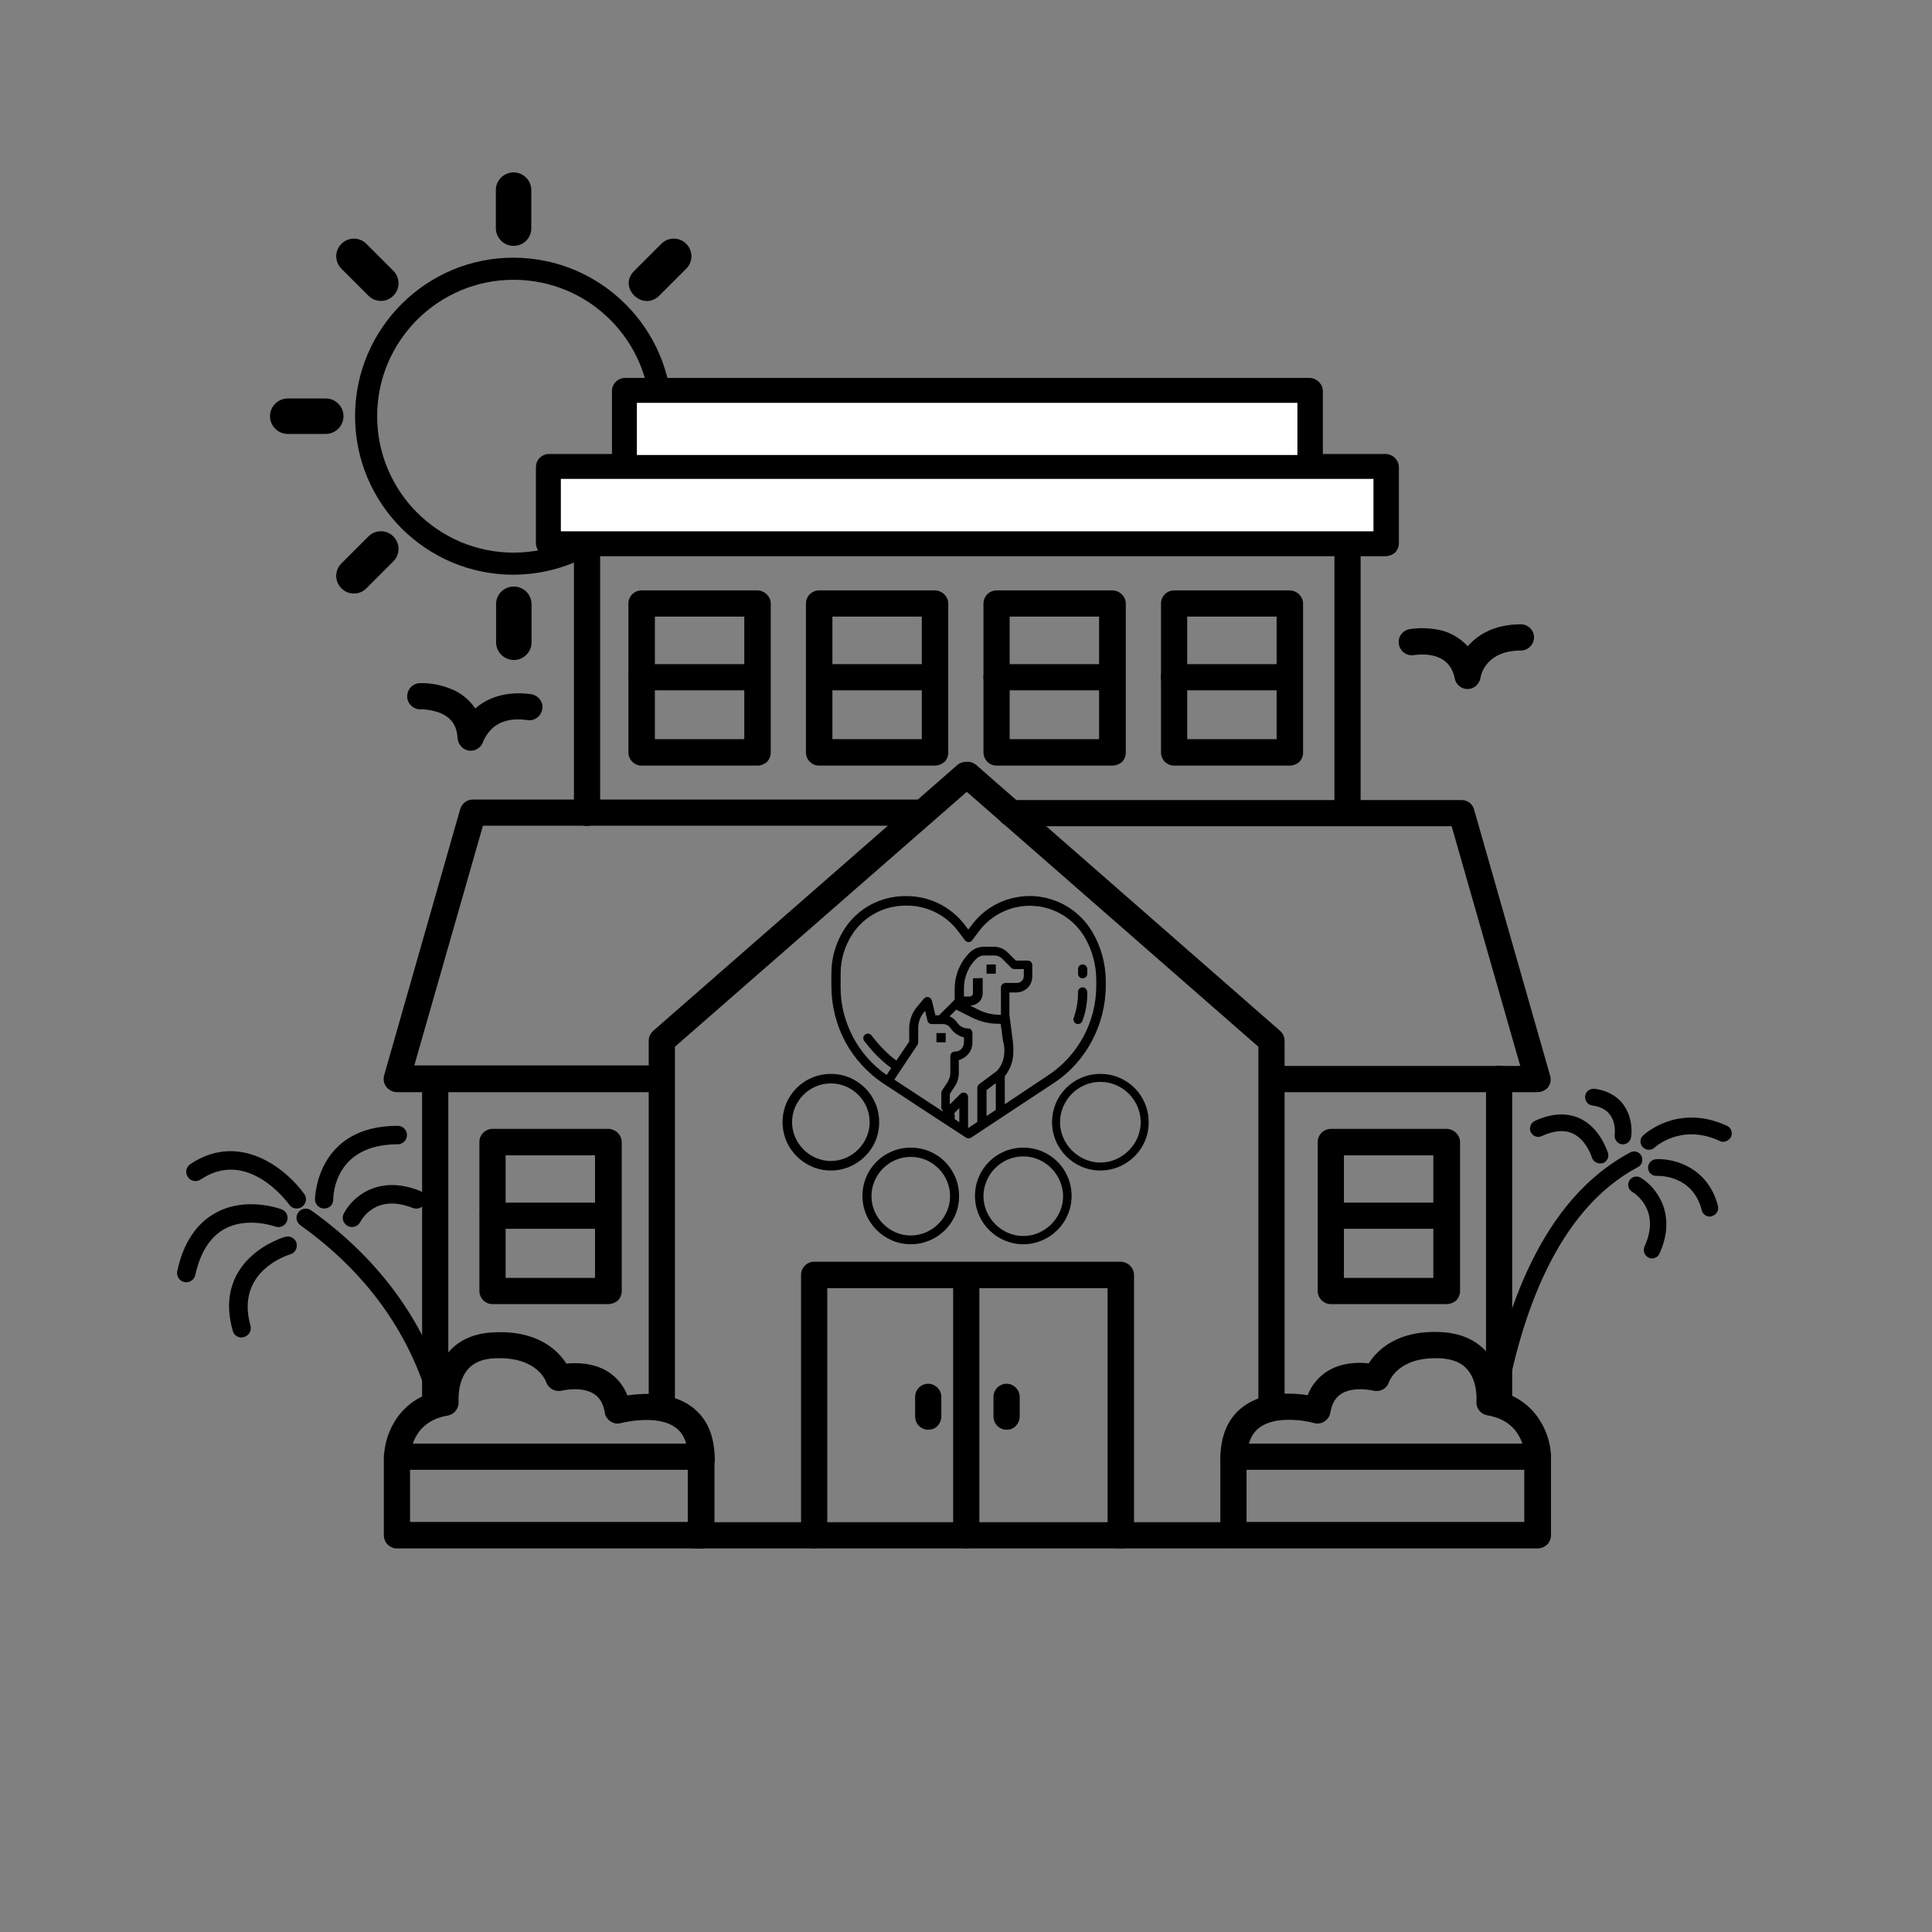 <?xml version="1.0" encoding="utf-8"?>
<!-- Generator: Adobe Illustrator 26.0.2, SVG Export Plug-In . SVG Version: 6.00 Build 0)  -->
<svg version="1.1" id="Ebene_1" xmlns="http://www.w3.org/2000/svg" xmlns:xlink="http://www.w3.org/1999/xlink" x="0px" y="0px"
	 viewBox="0 0 752 752" style="enable-background:new 0 0 752 752;" xml:space="preserve">
<rect x="0" y="0" width="752" height="752" fill="#808080" stroke="none"/>
<style type="text/css">
	.st0{stroke:#000000;stroke-miterlimit:10;}
	.st1{display:none;}
	.st2{fill:#FFFFFF;}
</style>
<g>
	<path d="M261.6,162c0-34-27.7-61.7-61.8-61.7c-34,0-61.6,27.7-61.6,61.7c0,34,27.6,61.7,61.6,61.7C233.9,223.6,261.6,196,261.6,162
		z M199.9,215.1c-29.3,0-53.1-23.8-53.1-53.1c0-29.3,23.8-53.1,53.1-53.1c29.4,0,53.2,23.8,53.2,53.1
		C253.1,191.3,229.2,215.1,199.9,215.1"/>
	<path d="M206.8,88.8V74c0-3.8-3.1-6.9-6.9-6.9c-3.8,0-6.9,3.1-6.9,6.9v14.8c0,3.8,3.1,6.9,6.9,6.9
		C203.8,95.7,206.8,92.6,206.8,88.8z"/>
	<path d="M193.1,235.1V250c0,3.8,3.1,6.9,6.9,6.9c3.8,0,6.9-3.1,6.9-6.9v-14.8c0-3.8-3.1-6.9-6.9-6.9
		C196.2,228.3,193.1,231.3,193.1,235.1z"/>
	<path d="M256.6,115.1l10.5-10.5c2.7-2.7,2.7-7,0-9.7c-2.7-2.7-7-2.7-9.7,0l-10.5,10.5C240.3,111.9,250.2,121.4,256.6,115.1z"/>
	<path d="M142.6,229l10.5-10.5c2.7-2.7,2.7-7,0-9.7c-2.7-2.7-7-2.7-9.7,0l-10.5,10.5c-2.7,2.7-2.7,7,0,9.7
		C135.6,231.7,139.9,231.7,142.6,229z"/>
	<path d="M112,155.1c-3.8,0-6.9,3.1-6.9,6.9s3.1,6.9,6.9,6.9h14.8c3.8,0,6.9-3.1,6.9-6.9s-3.1-6.9-6.9-6.9H112z"/>
	<path d="M143.4,115.1c2.7,2.7,7,2.7,9.7,0c2.7-2.7,2.7-7,0-9.7l-10.5-10.5c-2.7-2.7-7-2.7-9.7,0c-2.7,2.7-2.7,7,0,9.7L143.4,115.1z
		"/>
</g>
<g>
	<path class="st0" d="M257.6,552.5c-2.6,0-4.6-2.1-4.6-4.6V405.1c0-1.3,0.6-2.6,1.6-3.5L373,298.1c1.9-1.6,4.8-1.3,6.4,0.6
		c1.6,1.9,1.5,4.7-0.3,6.4L262.2,407.2v140.6c0,1.2-0.5,2.4-1.4,3.3S258.8,552.5,257.6,552.5L257.6,552.5z"/>
	<path class="st0" d="M494.9,552.5c-2.6,0-4.6-2.1-4.6-4.6V407.2L373.4,305c-1.8-1.7-1.9-4.5-0.3-6.4c1.6-1.9,4.5-2.1,6.4-0.6
		l118.4,103.6c1,0.9,1.6,2.1,1.6,3.5v142.8c0,1.2-0.5,2.4-1.4,3.3C497.3,552,496.1,552.5,494.9,552.5L494.9,552.5z"/>
	<path class="st0" d="M272.9,572.7c-2.6,0-4.6-2.1-4.6-4.6c0-6.1-1.6-10.3-5-12.8c-7.5-5.6-21.4-1.9-21.6-1.9v0
		c-1.3,0.4-2.6,0.2-3.7-0.5c-1.1-0.7-1.9-1.8-2.1-3.1c-0.6-3.7-2.1-6.2-4.5-7.7c-5.1-3.2-12.7-1.3-12.8-1.3
		c-2.4,0.6-4.8-0.8-5.6-3.1c-0.1-0.4-3.7-10.3-20.5-9.5c-4.8,0.2-8.4,1.7-10.8,4.5c-4.3,5-3.7,12.7-3.7,12.8h0
		c0.2,2.4-1.5,4.6-3.8,5c-14.4,2.4-15,15.3-15,16.7c0,2.5-2.1,4.6-4.6,4.6c-2.6,0-4.6-2.1-4.6-4.6c0-7,4.1-20.5,18.9-24.9
		c0.3-4.1,1.5-10.4,5.9-15.5c4.1-4.8,9.9-7.4,17.4-7.7c17.2-0.9,24.9,7.2,28,12.2c4.1-0.5,10.8-0.4,16.3,3.1v0
		c3.4,2.2,6,5.5,7.4,9.3c6.2-1,17.2-1.6,25.1,4.3c5.8,4.3,8.7,11.1,8.7,20.2v0c0,1.2-0.5,2.4-1.4,3.3
		C275.3,572.2,274.1,572.7,272.9,572.7L272.9,572.7z"/>
	<path class="st0" d="M272.9,602.2H154.5c-2.6,0-4.6-2.1-4.6-4.6V567c0-2.6,2.1-4.6,4.6-4.6h118.4c1.2,0,2.4,0.5,3.3,1.4
		c0.9,0.9,1.4,2,1.4,3.3v30.5c0,1.2-0.5,2.4-1.4,3.3C275.3,601.7,274.1,602.2,272.9,602.2z M159.1,592.9h109.1v-21.3H159.1
		L159.1,592.9z"/>
	<path class="st0" d="M480.1,572.7c-2.6,0-4.6-2.1-4.6-4.6c0-9.1,2.9-15.9,8.7-20.2c7.9-5.9,18.9-5.3,25.1-4.3
		c1.4-3.8,4-7.1,7.4-9.3c5.6-3.6,12.2-3.6,16.3-3.1c3.1-5,10.8-13.1,28-12.2c7.4,0.4,13.3,3,17.4,7.7c4.4,5.1,5.6,11.4,5.9,15.5
		c14.8,4.4,18.9,17.9,18.9,24.9l0,0c0,2.6-2.1,4.6-4.6,4.6c-2.6,0-4.6-2.1-4.6-4.6c0-1.5-0.6-14.3-15-16.7c-2.4-0.4-4.1-2.6-3.8-5
		c0-0.1,0.6-7.8-3.7-12.7c-2.4-2.8-6-4.2-10.8-4.5c-16.8-0.8-20.3,9.1-20.5,9.5h0c-0.7,2.4-3.2,3.7-5.6,3.1c-0.1,0-7.7-1.9-12.8,1.3
		c-2.4,1.5-3.9,4.1-4.5,7.7c-0.2,1.3-1,2.4-2.1,3.1c-1.1,0.7-2.5,0.9-3.7,0.5c-3.9-1.1-15.3-2.9-21.6,1.9c-3.4,2.5-5,6.7-5,12.8h0
		c0,1.2-0.5,2.4-1.4,3.3C482.5,572.2,481.3,572.7,480.1,572.7L480.1,572.7z"/>
	<path class="st0" d="M598.5,602.2H480.1c-2.6,0-4.6-2.1-4.6-4.6V567c0-2.6,2.1-4.6,4.6-4.6h118.4c1.2,0,2.4,0.5,3.3,1.4
		c0.9,0.9,1.4,2,1.4,3.3v30.5c0,1.2-0.5,2.4-1.4,3.3C600.9,601.7,599.7,602.2,598.5,602.2z M484.7,592.9h109.1v-21.3H484.7
		L484.7,592.9z"/>
	<path class="st0" d="M478.2,602.2H271c-2.6,0-4.6-2.1-4.6-4.6s2.1-4.6,4.6-4.6h207.2c2.6,0,4.6,2.1,4.6,4.6
		S480.8,602.2,478.2,602.2z"/>
	<path class="st0" d="M256.1,424.6H154.5c-1.4,0-2.8-0.7-3.7-1.8c-0.9-1.2-1.2-2.7-0.8-4.1l29.6-103.6c0.6-2,2.4-3.4,4.4-3.4h175
		c2.6,0,4.6,2.1,4.6,4.6s-2.1,4.6-4.6,4.6H187.6l-27,94.3h95.5c2.6,0,4.6,2.1,4.6,4.6S258.6,424.6,256.1,424.6L256.1,424.6z"/>
	<path class="st0" d="M169.4,550.4c-2.6,0-4.6-2.1-4.6-4.6V419.9v0c0-2.6,2.1-4.6,4.6-4.6s4.6,2.1,4.6,4.6v125.8v0
		c0,1.2-0.5,2.4-1.4,3.3C171.8,549.9,170.7,550.4,169.4,550.4z"/>
	<path class="st0" d="M598.5,424.6H496.9c-2.6,0-4.6-2.1-4.6-4.6s2.1-4.6,4.6-4.6h95.5l-27-94.3h-172c-2.6,0-4.6-2.1-4.6-4.6
		s2.1-4.6,4.6-4.6h175.5c2.1,0,3.9,1.4,4.4,3.4l29.6,103.6c0.4,1.4,0.1,2.9-0.8,4.1C601.3,423.9,599.9,424.6,598.5,424.6
		L598.5,424.6z"/>
	<path class="st0" d="M583.5,550.4c-2.6,0-4.6-2.1-4.6-4.6V419.9v0c0-2.6,2.1-4.6,4.6-4.6c2.6,0,4.6,2.1,4.6,4.6v125.8v0
		c0,1.2-0.5,2.4-1.4,3.3C585.9,549.9,584.7,550.4,583.5,550.4z"/>
	<path class="st0" d="M539.3,216H213.7c-2.6,0-4.6-2.1-4.6-4.6v-29.6c0-2.6,2.1-4.6,4.6-4.6h325.6c1.2,0,2.4,0.5,3.3,1.4
		c0.9,0.9,1.4,2,1.4,3.3v29.6c0,1.2-0.5,2.4-1.4,3.3C541.7,215.5,540.5,216,539.3,216z M218.3,206.7h316.3v-20.4H218.3V206.7z"/>
	<path class="st0" d="M509.7,186.4H243.3c-2.6,0-4.6-2.1-4.6-4.6v-29.6c0-2.6,2.1-4.6,4.6-4.6h266.4c1.2,0,2.4,0.5,3.3,1.4
		c0.9,0.9,1.4,2,1.4,3.3v29.6c0,1.2-0.5,2.4-1.4,3.3C512.1,185.9,510.9,186.4,509.7,186.4z M247.9,177.1H505v-20.3H247.9V177.1z"/>
	<path class="st0" d="M228.5,321c-2.6,0-4.6-2.1-4.6-4.6v-105c0-2.6,2.1-4.6,4.6-4.6s4.6,2.1,4.6,4.6v105c0,1.2-0.5,2.4-1.4,3.3
		C230.9,320.5,229.7,321,228.5,321z"/>
	<path class="st0" d="M524.5,321c-2.6,0-4.6-2.1-4.6-4.6v-105c0-2.6,2.1-4.6,4.6-4.6s4.6,2.1,4.6,4.6v105c0,1.2-0.5,2.4-1.4,3.3
		C526.9,320.5,525.7,321,524.5,321z"/>
	<path class="st0" d="M236.8,507.1h-45.1c-2.6,0-4.6-2.1-4.6-4.6v-58c0-2.6,2.1-4.6,4.6-4.6h45.1c1.2,0,2.4,0.5,3.3,1.4
		c0.9,0.9,1.4,2,1.4,3.3v58v0c0,1.2-0.5,2.4-1.4,3.3C239.2,506.6,238,507.1,236.8,507.1L236.8,507.1z M196.3,497.9h35.8l0-48.7
		h-35.8L196.3,497.9z"/>
	<path class="st0" d="M563.1,507.1H518c-2.6,0-4.6-2.1-4.6-4.6v-58c0-2.6,2.1-4.6,4.6-4.6h45.1c1.2,0,2.4,0.5,3.3,1.4
		c0.9,0.9,1.4,2,1.4,3.3v58v0c0,1.2-0.5,2.4-1.4,3.3C565.5,506.6,564.3,507.1,563.1,507.1L563.1,507.1z M522.6,497.9h35.8v-48.7
		h-35.8V497.9z"/>
	<path class="st0" d="M294.8,297.5h-45.1c-2.6,0-4.6-2.1-4.6-4.6v-58c0-2.6,2.1-4.6,4.6-4.6h45.1c1.2,0,2.4,0.5,3.3,1.4
		c0.9,0.9,1.4,2,1.4,3.3v58c0,1.2-0.5,2.4-1.4,3.3C297.2,297,296.1,297.5,294.8,297.5z M254.4,288.2h35.8v-48.7h-35.8V288.2z"/>
	<path class="st0" d="M363.9,297.5h-45.1c-2.6,0-4.6-2.1-4.6-4.6v-58c0-2.6,2.1-4.6,4.6-4.6h45.1c1.2,0,2.4,0.5,3.3,1.4
		c0.9,0.9,1.4,2,1.4,3.3v58c0,1.2-0.5,2.4-1.4,3.3C366.3,297,365.1,297.5,363.9,297.5z M323.5,288.2h35.8l0-48.7h-35.8L323.5,288.2z
		"/>
	<path class="st0" d="M433,297.5h-45.1c-2.6,0-4.6-2.1-4.6-4.6v-58c0-2.6,2.1-4.6,4.6-4.6H433c1.2,0,2.4,0.5,3.3,1.4
		c0.9,0.9,1.4,2,1.4,3.3v58c0,1.2-0.5,2.4-1.4,3.3C435.4,297,434.2,297.5,433,297.5z M392.5,288.2h35.8l0-48.7h-35.8L392.5,288.2z"
		/>
	<path class="st0" d="M502,297.5H457c-2.6,0-4.6-2.1-4.6-4.6v-58c0-2.6,2.1-4.6,4.6-4.6H502c1.2,0,2.4,0.5,3.3,1.4
		c0.9,0.9,1.4,2,1.4,3.3v58c0,1.2-0.5,2.4-1.4,3.3C504.4,297,503.3,297.5,502,297.5z M461.6,288.2h35.8v-48.7h-35.8V288.2z"/>
	<path class="st0" d="M436.2,602.2c-2.6,0-4.6-2.1-4.6-4.6v-96.7H321.5v96.7c0,2.6-2.1,4.6-4.6,4.6s-4.6-2.1-4.6-4.6V496.2
		c0-2.6,2.1-4.6,4.6-4.6h119.3c1.2,0,2.4,0.5,3.3,1.4c0.9,0.9,1.4,2,1.4,3.3v101.3c0,1.2-0.5,2.4-1.4,3.3
		C438.6,601.7,437.5,602.2,436.2,602.2z"/>
	<path class="st0" d="M376.1,602.2c-2.6,0-4.6-2.1-4.6-4.6V496.9c0-2.6,2.1-4.6,4.6-4.6c2.6,0,4.6,2.1,4.6,4.6v100.6
		c0,1.2-0.5,2.4-1.4,3.3C378.5,601.7,377.3,602.2,376.1,602.2z"/>
	<path class="st0" d="M391.8,556c-2.6,0-4.6-2.1-4.6-4.6v-7.7c0-2.6,2.1-4.6,4.6-4.6s4.6,2.1,4.6,4.6v7.7c0,1.2-0.5,2.4-1.4,3.3
		C394.2,555.6,393.1,556,391.8,556z"/>
	<path class="st0" d="M361.3,556c-2.6,0-4.6-2.1-4.6-4.6v-7.7c0-2.6,2.1-4.6,4.6-4.6s4.6,2.1,4.6,4.6v7.7c0,1.2-0.5,2.4-1.4,3.3
		C363.7,555.6,362.5,556,361.3,556z"/>
	<path class="st0" d="M571.2,267.7c-2.2,0-4.1-1.6-4.5-3.8c-2.3-11.6-15-9.6-16.4-9.4c-2.5,0.4-4.8-1.2-5.3-3.7
		c-0.5-2.5,1.1-4.9,3.6-5.4c3.9-0.6,7.8-0.5,11.6,0.3c4.3,0.9,8.2,3.3,11.1,6.6c3.9-4.7,10.4-8.8,20.7-8.8c2.6,0,4.6,2.1,4.6,4.6
		s-2.1,4.6-4.6,4.6c-13.9,0-16.1,9.8-16.2,10.9l0,0C575.4,266,573.5,267.7,571.2,267.7L571.2,267.7z"/>
	<path class="st0" d="M183.3,291.7h-0.6c-2.2-0.3-3.9-2.1-4.1-4.4c-0.3-5.2-2.6-8.4-7.2-10.3c-2.4-0.9-5-1.4-7.6-1.4
		c-1.2,0.1-2.4-0.4-3.3-1.2c-0.9-0.8-1.5-2-1.5-3.2c-0.1-2.6,1.9-4.7,4.4-4.8c3.9-0.1,7.8,0.6,11.4,2c4.2,1.5,7.7,4.4,10.1,8.1
		c4.5-4.1,11.6-7.2,21.8-5.8c2.5,0.4,4.3,2.7,3.9,5.2c-0.4,2.5-2.7,4.3-5.2,3.9c-6.1-0.9-11,0.3-14.4,3.6c-1.4,1.4-2.5,3-3.3,4.8
		C187.1,290.3,185.3,291.7,183.3,291.7L183.3,291.7z"/>
	<path class="st0" d="M235.9,477.8h-44.1c-2.6,0-4.6-2.1-4.6-4.6s2.1-4.6,4.6-4.6h44.1c2.6,0,4.6,2.1,4.6,4.6
		S238.4,477.8,235.9,477.8z"/>
	<path class="st0" d="M293.9,268.2h-44.1c-2.6,0-4.6-2.1-4.6-4.6s2.1-4.6,4.6-4.6h44.1c2.6,0,4.6,2.1,4.6,4.6
		S296.5,268.2,293.9,268.2z"/>
	<path class="st0" d="M363,268.2h-44.1c-2.6,0-4.6-2.1-4.6-4.6s2.1-4.6,4.6-4.6H363c2.6,0,4.6,2.1,4.6,4.6S365.5,268.2,363,268.2z"
		/>
	<path class="st0" d="M432,268.2h-44.1c-2.6,0-4.6-2.1-4.6-4.6s2.1-4.6,4.6-4.6H432c2.6,0,4.6,2.1,4.6,4.6S434.6,268.2,432,268.2z"
		/>
	<path class="st0" d="M501.1,268.2H457c-2.6,0-4.6-2.1-4.6-4.6s2.1-4.6,4.6-4.6h44.1c2.6,0,4.6,2.1,4.6,4.6S503.7,268.2,501.1,268.2
		z"/>
	<path class="st0" d="M562.2,477.8H518c-2.6,0-4.6-2.1-4.6-4.6s2.1-4.6,4.6-4.6h44.1c2.6,0,4.6,2.1,4.6,4.6S564.7,477.8,562.2,477.8
		z"/>
</g>
<g>
	<path d="M323.4,455.6c-10.3,0-18.8-8.4-18.8-18.8c0-10.5,8.4-18.8,18.8-18.8c10.5,0,18.8,8.4,18.8,18.8
		C342.3,447.2,333.7,455.6,323.4,455.6L323.4,455.6z M323.4,421.7c-8.4,0-15.1,6.9-15.1,15.1s6.9,15.1,15.1,15.1s15.1-6.9,15.1-15.1
		S331.8,421.7,323.4,421.7z"/>
	<path d="M354.5,484.3c-10.3,0-18.8-8.4-18.8-18.8c0-10.5,8.4-18.8,18.8-18.8c10.5,0,18.8,8.4,18.8,18.8
		C373.4,476,364.8,484.3,354.5,484.3z M354.5,450.3c-8.5,0-15.3,7-15.3,15.3s7,15.3,15.3,15.3s15.3-7,15.3-15.3
		C369.8,457.3,363,450.3,354.5,450.3z"/>
	<path d="M428.3,455.6c-10.3,0-18.8-8.4-18.8-18.8c0-10.5,8.4-18.8,18.8-18.8c10.5,0,18.8,8.4,18.8,18.8
		C447.2,447.2,438.6,455.6,428.3,455.6z M428.3,421.1c-8.7,0-15.7,7.2-15.7,15.7s7.2,15.7,15.7,15.7s15.7-7.2,15.7-15.7
		S437,421.1,428.3,421.1z"/>
	<path d="M398.3,484.3c-10.3,0-18.8-8.4-18.8-18.8c0-10.5,8.4-18.8,18.8-18.8c10.5,0,18.8,8.4,18.8,18.8
		C417.1,476,408.5,484.3,398.3,484.3z M398.3,450.1c-8.6,0-15.5,7.1-15.5,15.5s7.1,15.5,15.5,15.5s15.5-7.1,15.5-15.5
		C413.7,457.2,406.8,450.1,398.3,450.1z"/>
	<path class="st1" d="M376.4,448.3c-1.4,0-3-0.5-4.2-1.4c-0.5-0.3-11.5-9.1-22.1-20.2c-15.7-16.4-23.4-29.6-23.4-40.4v-1.2
		c0-16.6,13.4-30.1,30.1-30.1c7.3,0,14.5,2.8,19.9,7.5c5.4-4.9,12.5-7.5,19.9-7.5c16.6,0,30.1,13.4,30.1,30.1v1
		c0,11-7.7,24.2-23.4,40.6c-6.3,6.4-13.4,13.1-21.4,19.5c-0.3,0.2-0.5,0.3-0.5,0.5c-0.2,0.2-0.3,0.3-0.7,0.5
		C379,448,377.6,448.3,376.4,448.3L376.4,448.3z M356.7,361c-13.2,0-24.1,10.8-24.1,24.1v1c0,9.2,7.3,21.3,21.8,36.4
		c9.9,10.5,20.2,18.6,21.3,19.5c0.2,0.2,0.5,0.2,0.7,0.2c0,0,0.3,0,1-0.3c0.2-0.2,0.2-0.2,0.3-0.3c7.7-6.4,14.8-12.7,20.9-19
		c14.5-15,21.8-27.2,21.8-36.2v-1.2c0-13.2-10.8-24.1-24-24.1c-6.6,0-13.1,2.8-17.6,7.8c-1.2,1.2-3.3,1.2-4.5,0
		C369.8,363.8,363.3,361,356.7,361L356.7,361z"/>
</g>
<g>
	<path d="M425.2,362.8c-4.8-8.2-13.3-13.4-22.8-14c-9.5-0.5-18.6,3.7-24.2,11.3l-1.3,1.7l-1.3-1.7h0c-5.4-7.1-13.7-11.3-22.6-11.3
		h-0.7c-9.7,0-18.7,4.9-23.8,13.1c-3.2,5.1-4.9,10.9-4.9,16.9v5.1c0,7.5,1.9,15,5.4,21.6c3.6,6.6,8.8,12.3,15.1,16.4l15.5,10.2
		l16.4,10.7c0.6,0.4,1.4,0.4,2,0l32.1-21.2c6.3-4.1,11.4-9.8,14.9-16.4c3.5-6.6,5.4-14,5.4-21.5v-2.3
		C430.3,374.8,428.5,368.4,425.2,362.8L425.2,362.8z M366.4,431.4l0.7,1.3l-18-11.8l-1-0.7l9-13.5v0c0.2-0.3,0.3-0.6,0.3-1v-5.6
		c0-0.1,0-0.2,0-0.3c0.1-2.2,0.9-4.3,2.4-6l0.3-0.3l0.9,3.8v0c0.2,0.8,0.9,1.3,1.7,1.3h4.3c1.2,0,2.3,0.6,3,1.6
		c1.2,1.8,3.1,3.1,5.2,3.6v2c0,0.9-0.4,1.8-1,2.5c-0.7,0.7-1.6,1-2.5,1c-1,0-1.8,0.8-1.8,1.8v6.5c0,1.2-0.4,2.4-1,3.5l-2.2,3.3
		c-0.2,0.3-0.3,0.6-0.3,1v5.3C366.2,430.8,366.3,431.1,366.4,431.4L366.4,431.4z M373.4,436.8l-1.8-1.2l0-1.5c0-0.3-0.1-0.5-0.2-0.8
		l0,0l2-2V436.8z M387.6,432l-3.6,2.4v-10.1l3.6-2.7V432z M390.9,409.8L390.9,409.8c-0.1,2.6-1.1,5.1-2.8,7l-7,5.2
		c-0.4,0.3-0.7,0.9-0.7,1.4v13.3l-3.6,2.4V427c0-0.7-0.4-1.4-1.1-1.6c-0.7-0.3-1.4-0.1-1.9,0.4l-4.1,4.1v-4.1l1.9-2.9
		c1.1-1.6,1.6-3.5,1.6-5.4v-4.9c1.5-0.4,2.9-1.3,3.8-2.5c1-1.2,1.5-2.8,1.5-4.4v-3.6c0-0.5-0.2-0.9-0.5-1.3s-0.8-0.5-1.3-0.5
		c-1.6,0-3.1-0.8-4.1-2.2c-0.7-1.1-1.8-2-3-2.5l2.7-2.7l-0.1,0.1l6.2,3.1h0c3.2,1.6,6.7,2.4,10.3,2.4h0.8l0.9,6.7h0
		C390.9,406.8,391,408.3,390.9,409.8L390.9,409.8z M378.7,380.8v5.8c0,0.7-0.6,1.3-1.3,1.3h-2.2v-3.2c0-4.3,1.7-8.5,4.8-11.5
		c0.8-0.8,1.9-1.3,3.1-1.3h3.9c1.1,0,2.2,0.4,3,1.2l3.6,3.6v0c0.3,0.3,0.8,0.5,1.3,0.5h3.6v2.7l0,0c0,1.5-1.2,2.7-2.7,2.7h-4.4
		c-1,0-1.8,0.8-1.8,1.8V395h-0.3c-3,0-6-0.7-8.7-2.1l-3-1.5h0h0c1.3,0,2.5-0.5,3.5-1.4c0.9-0.9,1.4-2.2,1.4-3.5v-5.8L378.7,380.8z
		 M426.7,383.7L426.7,383.7c0,6.9-1.7,13.7-5,19.8c-3.3,6.1-8,11.3-13.8,15.1l-16.8,11.2v-10.9c2-2.5,3.2-5.6,3.3-8.8
		c0.1-1.7,0-3.4-0.2-5.1l-1.3-9.9v-8.8h2.7c1.7,0,3.2-0.7,4.4-1.8c1.2-1.2,1.8-2.8,1.8-4.4v-4.4c0-0.5-0.2-0.9-0.5-1.3
		c-0.3-0.3-0.8-0.5-1.3-0.5h-4.6l-3.1-3.1c-1.5-1.5-3.4-2.3-5.5-2.3H383c-2.1,0-4.1,0.8-5.6,2.3c-3.7,3.7-5.8,8.8-5.8,14.1v4.2
		l-6.1,6.1h-1.4l-1.4-5.8c-0.2-0.6-0.7-1.1-1.3-1.3c-0.6-0.2-1.3,0.1-1.8,0.6l-2.5,3c-2,2.3-3.1,5.2-3.2,8.2c0,0.2,0,0.3,0,0.5v5
		l-5,7.4v0c-3-2.2-5.7-4.9-8.1-7.8l-1.6-2c-0.6-0.8-1.7-0.9-2.5-0.3c-0.8,0.6-0.9,1.7-0.3,2.5l1.6,2c2.6,3.2,5.6,6.1,8.9,8.5
		l-1.8,2.7c-5.5-3.8-10.1-9-13.2-15c-3.1-6-4.8-12.6-4.7-19.4v-5.1c0-5.3,1.5-10.5,4.4-15c4.5-7.1,12.4-11.4,20.8-11.4h0.7
		c7.8,0,15.1,3.7,19.8,9.9l2.7,3.6c0.3,0.4,0.9,0.7,1.4,0.7c0.6,0,1.1-0.3,1.4-0.7l2.7-3.6c5-6.6,12.9-10.3,21.2-9.8
		c8.3,0.5,15.7,5.1,19.9,12.2c3,5.1,4.5,10.9,4.5,16.8L426.7,383.7z"/>
	<path d="M384,375.4h3.6v3.6H384V375.4z"/>
	<path d="M364.5,402.1h3.6v3.6h-3.6V402.1z"/>
	<path d="M421.4,384.3c-1,0-1.8,0.8-1.8,1.8v0.6c0,3-0.5,5.9-1.4,8.7l-0.3,0.8v0c-0.2,0.4-0.1,0.9,0.1,1.4c0.2,0.4,0.6,0.8,1,0.9
		c0.5,0.2,0.9,0.1,1.4-0.1c0.4-0.2,0.7-0.6,0.9-1l0.3-0.8c1.1-3.2,1.6-6.5,1.6-9.8v-0.6c0-0.5-0.2-0.9-0.5-1.3
		C422.3,384.5,421.9,384.3,421.4,384.3L421.4,384.3z"/>
	<path d="M421.4,375.4c-1,0-1.8,0.8-1.8,1.8v1.8c0,1,0.8,1.8,1.8,1.8c1,0,1.8-0.8,1.8-1.8v-1.8c0-0.5-0.2-0.9-0.5-1.3
		C422.3,375.6,421.9,375.4,421.4,375.4L421.4,375.4z"/>
</g>
<rect x="247.9" y="156.8" class="st2" width="257.1" height="20.3"/>
<rect x="218.3" y="186.4" class="st2" width="316.3" height="20.4"/>
<path d="M72.5,499.1c-0.3,0-0.5,0-0.8-0.1c-1.9-0.4-3.1-2.3-2.7-4.3c2.4-11,7.5-18.6,15.1-22.7c11.7-6.4,24.9-1.5,25.5-1.3
	c1.9,0.7,2.8,2.8,2.1,4.6c-0.7,1.9-2.8,2.8-4.6,2.1c-0.1,0-10.7-3.9-19.6,0.9c-5.7,3.1-9.5,9.1-11.5,18
	C75.6,498,74.1,499.1,72.5,499.1L72.5,499.1z"/>
<path d="M94,520.6c-1.6,0-3-1-3.4-2.6c-4.2-14.7,1.6-24,7.3-29.1c5.9-5.4,12.8-7.4,13.1-7.5c1.9-0.5,3.9,0.6,4.4,2.4
	c0.5,1.9-0.5,3.9-2.4,4.4c-0.9,0.3-21.5,6.6-15.5,27.8c0.5,1.9-0.6,3.9-2.5,4.4C94.6,520.5,94.3,520.6,94,520.6L94,520.6z"/>
<path d="M115.5,470.4c-1.1,0-2.2-0.5-2.9-1.5c-0.7-0.9-16.2-22.1-34.5-9.8c-1.6,1.1-3.9,0.7-5-1c-1.1-1.6-0.7-3.9,1-5
	c19.3-12.9,37.4,2,44.3,11.6c1.2,1.6,0.8,3.8-0.8,5C116.9,470.2,116.2,470.4,115.5,470.4L115.5,470.4z"/>
<path d="M126.2,470.4c-2,0-3.6-1.6-3.6-3.6c0-0.3,0.4-28.6,32.2-28.6c2,0,3.6,1.6,3.6,3.6s-1.6,3.6-3.6,3.6
	c-24.2,0-25.1,19.3-25.1,21.5C129.8,468.8,128.2,470.4,126.2,470.4L126.2,470.4z"/>
<path d="M137,477.6c-0.5,0-1.1-0.1-1.6-0.4c-1.8-0.9-2.5-3-1.6-4.8c3-6,13-15.5,29.6-8.9c1.8,0.7,2.7,2.8,2,4.7
	c-0.7,1.8-2.8,2.7-4.7,2c-14.3-5.7-19.9,4.3-20.5,5.5C139.5,476.9,138.3,477.6,137,477.6L137,477.6z"/>
<path d="M172.4,539c-7.4-22.6-22.3-47.2-51.3-67.9c-1.6-1.1-3.8-0.8-5,0.8c-1.2,1.6-0.8,3.8,0.8,5c31.4,22.4,45.4,49.6,51.3,73.2
	C170,546.6,171.4,542.8,172.4,539z"/>
<path d="M638.9,449.9c-0.8-1.6-2.8-2.2-4.4-1.3c-34.7,18.4-49.4,62.6-55.6,99.3c1.9-0.2,3.7-0.4,5.6-0.7c0.4-0.1,0.9-0.1,1.3-0.2
	c6.2-34.9,20.2-76,51.7-92.7C639.1,453.5,639.7,451.5,638.9,449.9z"/>
<path d="M671.1,444.4c-0.6,0.1-1.2,0-1.7-0.3c-14.9-6.9-25,2.2-25.4,2.6c-1.3,1.2-3.4,1.1-4.6-0.2c-1.2-1.3-1.2-3.4,0.2-4.6
	c0.6-0.5,13.6-12.5,32.6-3.7c1.6,0.7,2.3,2.7,1.6,4.3C673.2,443.6,672.2,444.2,671.1,444.4L671.1,444.4z"/>
<path d="M665.9,473.5c-1.6,0.2-3.1-0.8-3.5-2.4c-3.6-14-16.9-13.4-17.5-13.4c-1.8,0.1-3.3-1.2-3.4-3c-0.1-1.8,1.2-3.3,3-3.5
	c6.6-0.4,20.2,2.8,24.2,18.2c0.4,1.7-0.6,3.5-2.3,3.9C666.2,473.5,666,473.5,665.9,473.5L665.9,473.5z"/>
<path d="M643.4,489.8c-0.6,0.1-1.2,0-1.7-0.3c-1.6-0.7-2.3-2.7-1.6-4.3c6.4-14-3.6-20.6-4.8-21.3c-1.5-0.9-2-2.9-1.1-4.4
	c0.9-1.5,2.9-2,4.4-1.1c5.7,3.4,14.5,13.9,7.3,29.6C645.5,489,644.5,489.6,643.4,489.8L643.4,489.8z"/>
<path d="M632.1,445.4c-0.3,0-0.5,0-0.8,0c-1.8-0.2-3-1.9-2.8-3.7c0.1-1,1.1-10.1-8.7-11.4c-1.8-0.2-3-1.9-2.8-3.7
	c0.2-1.8,1.9-3,3.7-2.8c13,1.8,15,13,14.2,18.7C634.7,444.1,633.5,445.2,632.1,445.4L632.1,445.4z"/>
<path d="M623.1,452.8c-1.5,0.2-3-0.8-3.5-2.3c0-0.1-2.1-6.8-7.4-9.3c-3.3-1.5-7.3-1.2-12.1,1c-1.6,0.8-3.6,0-4.3-1.6
	c-0.7-1.6,0-3.5,1.6-4.3c6.5-3,12.4-3.3,17.5-1c8.1,3.8,10.8,13.1,11,13.5c0.5,1.7-0.5,3.5-2.2,4
	C623.5,452.8,623.3,452.8,623.1,452.8L623.1,452.8z"/>
</svg>
